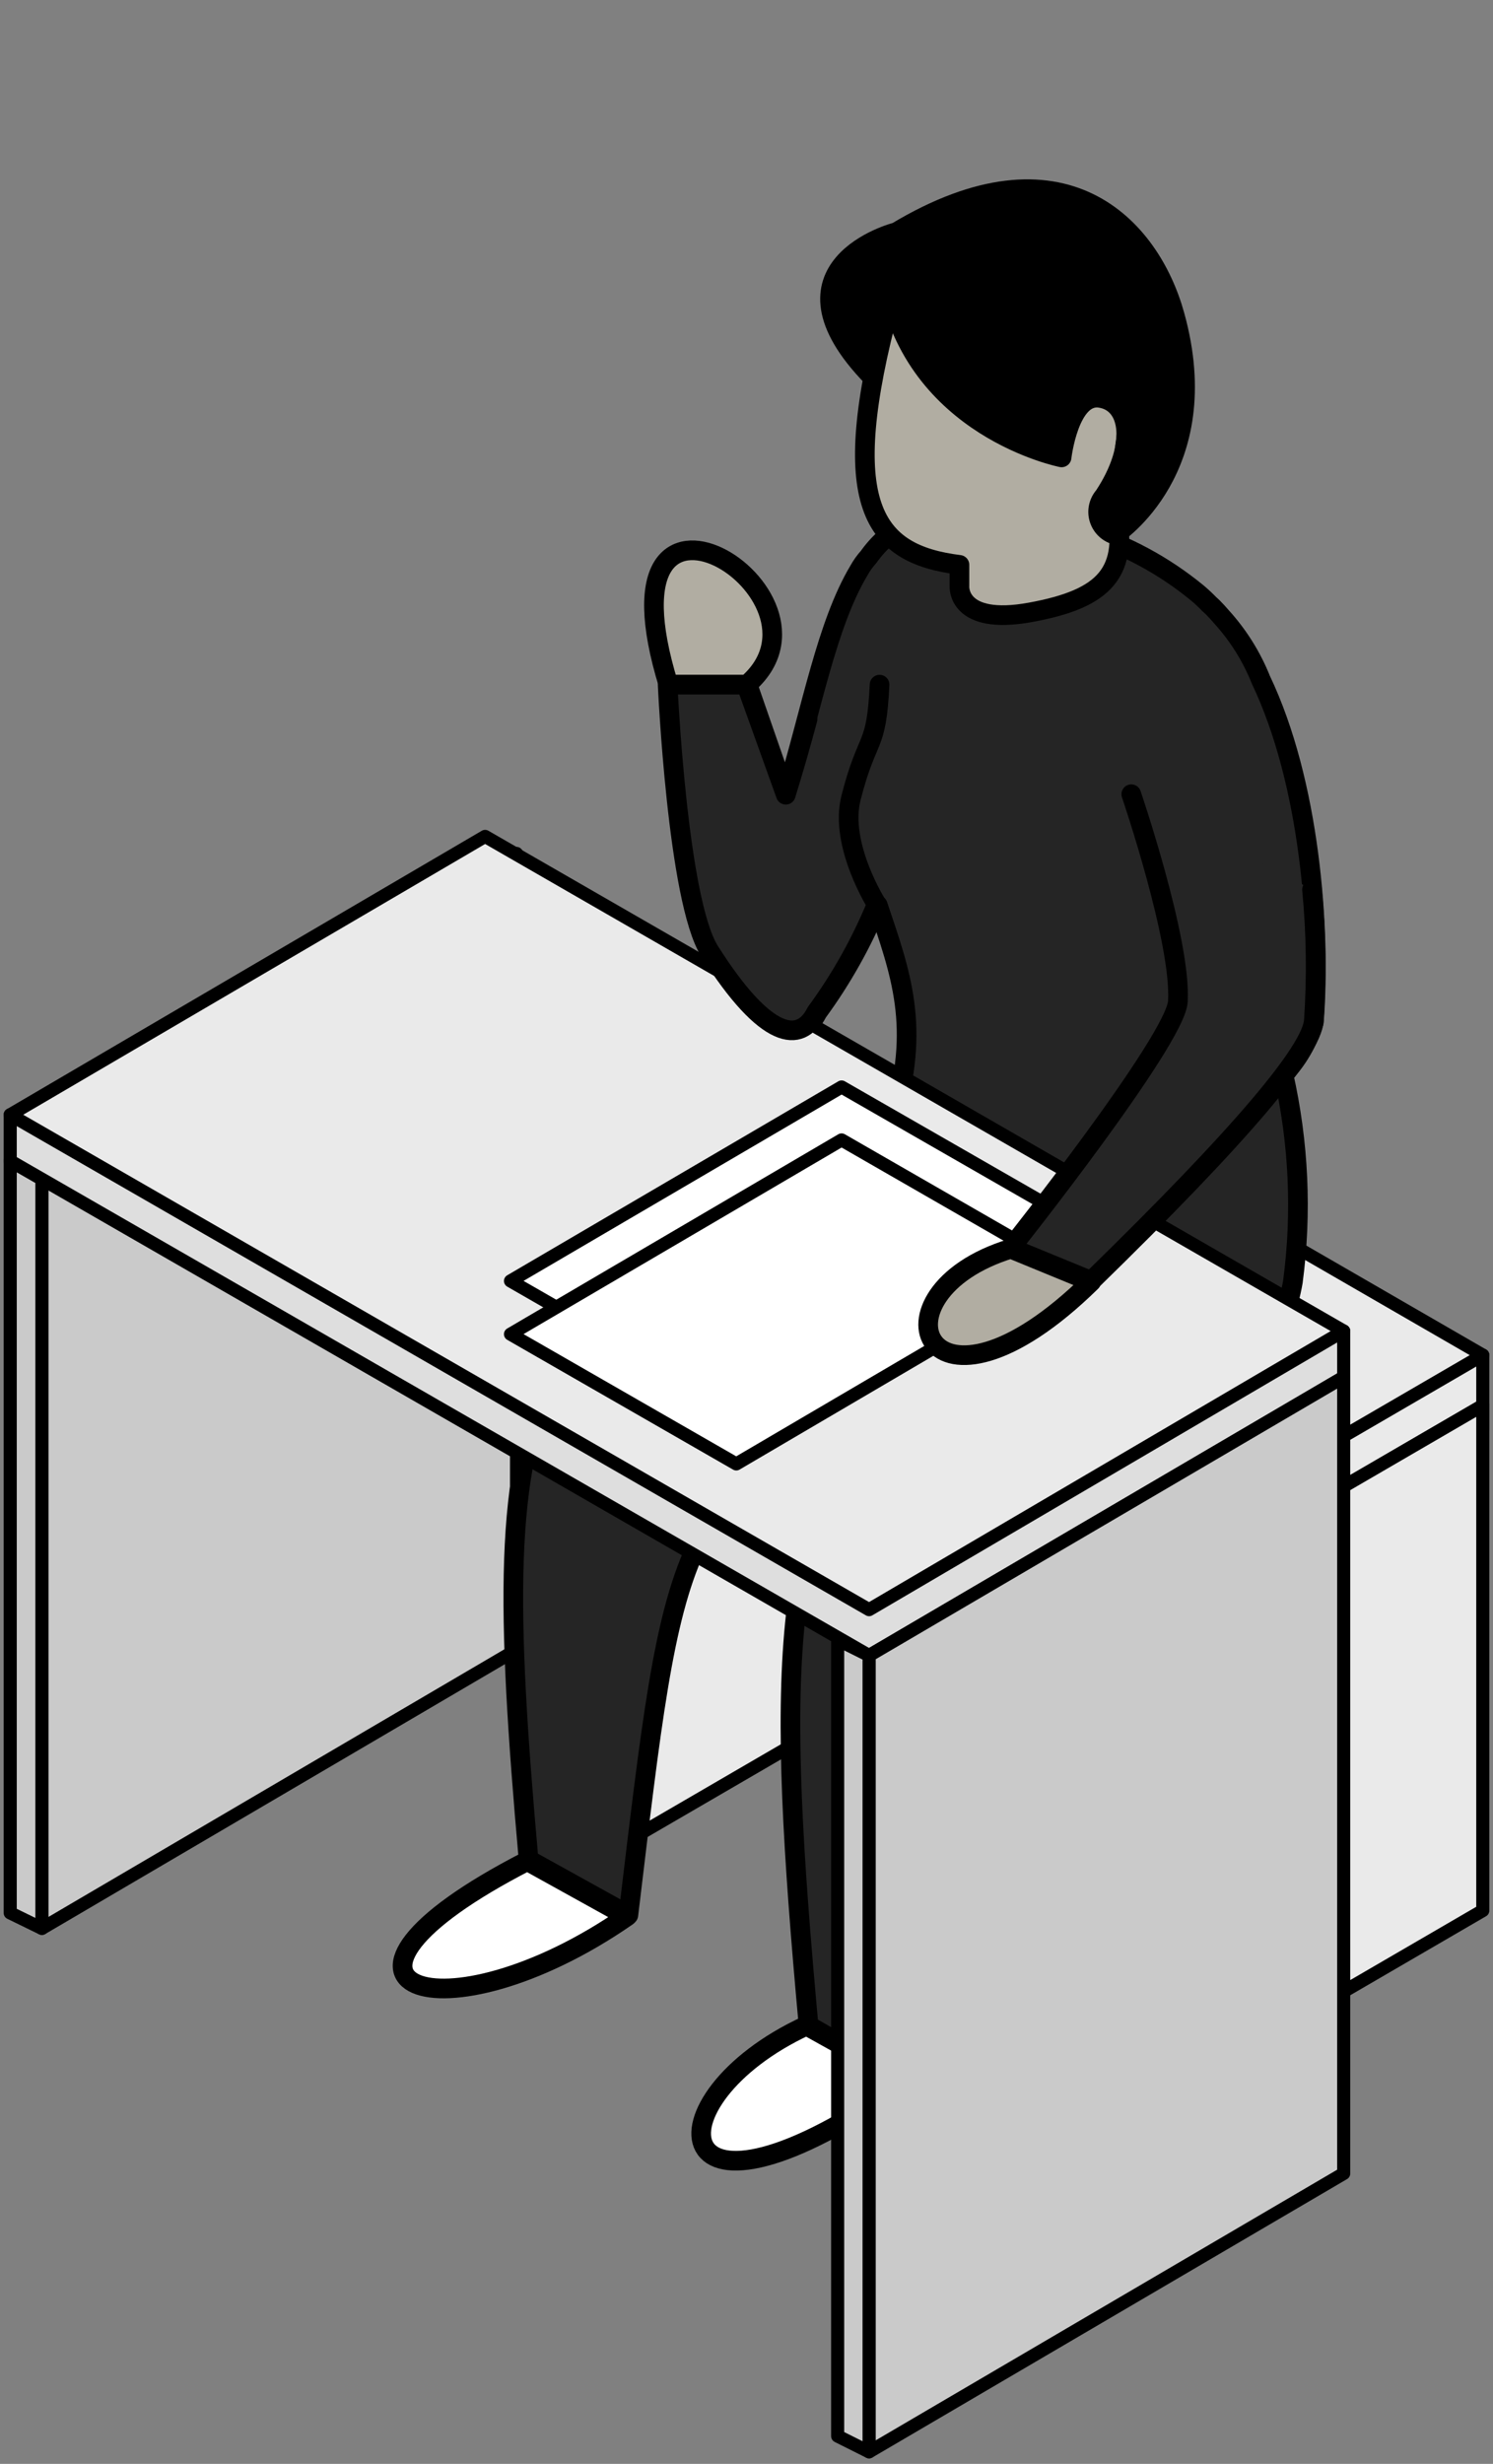 <svg width="57" height="94" viewBox="0 0 57 94" fill="none" xmlns="http://www.w3.org/2000/svg">
<rect x="0" y="0" width="57" height="94" fill="#808080" stroke="none"/>
<path d="M1.6 73.57L19.72 62.94V32.56L1.6 43.19V73.57Z" fill="#CACACA" stroke="black" stroke-width="0.5" stroke-linecap="round" stroke-linejoin="round"/>
<path d="M0.39 44.29L1.6 44.98V73.57L0.39 72.98V44.29Z" fill="#CACACA" stroke="black" stroke-width="0.5" stroke-linecap="round" stroke-linejoin="round"/>
<path d="M22.58 71.04L39.54 61.18V41.91L22.58 51.77V71.04Z" fill="#EAEAEA" stroke="black" stroke-width="0.5" stroke-linecap="round" stroke-linejoin="round"/>
<path d="M56.61 54.5V51.7H22.58V53.62L39.65 63.48L56.61 53.62" fill="#EAEAEA"/>
<path d="M56.61 54.5V51.7H22.58V53.62L39.65 63.48L56.61 53.62" stroke="black" stroke-width="0.5" stroke-linecap="round" stroke-linejoin="round"/>
<path d="M39.65 82.75L56.61 72.89V53.62L39.65 63.48V82.75Z" fill="#EAEAEA" stroke="black" stroke-width="0.5" stroke-linecap="round" stroke-linejoin="round"/>
<path d="M56.61 51.7L39.54 41.84L22.58 51.7L39.65 61.56L56.61 51.7Z" fill="#EAEAEA" stroke="black" stroke-width="0.5" stroke-linecap="round" stroke-linejoin="round"/>
<path d="M48.14 25.94C47.787 25.057 47.279 24.244 46.64 23.54C46.53 23.41 46.41 23.28 46.29 23.16L46.17 23.05C46.027 22.902 45.877 22.762 45.72 22.63C43.143 20.508 39.835 19.485 36.51 19.78C36.51 19.56 36.51 19.44 36.51 19.44C35.85 19.464 35.205 19.64 34.624 19.954C34.043 20.268 33.542 20.711 33.16 21.25C33.017 21.408 32.893 21.583 32.79 21.77C31.56 23.83 31 27 30 30.32L28.54 26.12H25.54C25.54 26.12 25.91 34.34 27.14 36.29C29.31 39.71 30.61 39.81 31.21 38.62C32.138 37.354 32.91 35.981 33.51 34.53C34.38 37.12 35.18 39.19 34.07 42.74C19.77 49.74 18.48 51.88 20.18 70.95L23.99 73.06C25.74 58.49 25.74 57.2 33.87 52.74C29.68 57.85 29.66 64.05 30.87 77.28L34.6 79.4C37.81 62.22 37.09 61.56 42.16 57.08C45.66 53.97 48.67 52.85 49.36 48.9C49.708 46.266 49.586 43.591 49 41C49.538 40.433 49.935 39.748 50.16 39C50.44 35.42 50 29.84 48.14 25.94Z" fill="#252525" stroke="black" stroke-width="0.75" stroke-linecap="round" stroke-linejoin="round"/>
<path d="M20.13 71C10.79 75.8 16.89 78 23.94 73.11L20.13 71Z" fill="white" stroke="black" stroke-width="0.75" stroke-linecap="round" stroke-linejoin="round"/>
<path d="M30.79 77.28C24.66 80.11 25.24 86.05 34.6 79.4L30.79 77.28Z" fill="white" stroke="black" stroke-width="0.75" stroke-linecap="round" stroke-linejoin="round"/>
<path d="M51.3 53.34V50.78L0.39 42.53V44.29L33.18 63.16L51.3 52.54" fill="#DEDEDE"/>
<path d="M51.3 53.34V50.78L0.39 42.53V44.29L33.18 63.16L51.3 52.54" stroke="black" stroke-width="0.5" stroke-linecap="round" stroke-linejoin="round"/>
<path d="M33.18 93.54L51.3 82.92V52.54L33.18 63.16V93.54Z" fill="#CACACA" stroke="black" stroke-width="0.5" stroke-linecap="round" stroke-linejoin="round"/>
<path d="M51.3 50.78L18.52 31.91L0.39 42.53L33.18 61.41L51.3 50.78Z" fill="#EAEAEA" stroke="black" stroke-width="0.5" stroke-linecap="round" stroke-linejoin="round"/>
<path d="M33.18 93.54L31.98 92.94V62.56L33.18 63.16V93.54Z" fill="#CACACA" stroke="black" stroke-width="0.5" stroke-linecap="round" stroke-linejoin="round"/>
<path d="M40.74 46.41L28.11 53.82L19.49 48.87L32.13 41.47L40.74 46.41Z" fill="white" stroke="black" stroke-width="0.5" stroke-linecap="round" stroke-linejoin="round"/>
<path d="M40.74 48.44L28.11 55.85L19.49 50.9L32.13 43.49L40.74 48.44Z" fill="white" stroke="black" stroke-width="0.5" stroke-linecap="round" stroke-linejoin="round"/>
<path d="M38.59 47.64C32.99 49.36 35.36 55.08 41.66 48.9L38.59 47.64Z" fill="#B1ADA2" stroke="black" stroke-width="0.75" stroke-linecap="round" stroke-linejoin="round"/>
<path d="M34 11.55C31.91 19.29 33.33 21.14 36.63 21.55V22.36C36.63 22.36 36.51 23.88 39.35 23.36C42.19 22.84 43.15 21.84 42.58 19.26C42.7 18.76 43.4 14.81 43.04 14.05C41.27 10.2 35.64 5.56 34 11.55Z" fill="#B1ADA2" stroke="black" stroke-width="0.75" stroke-linecap="round" stroke-linejoin="round"/>
<path d="M33.31 14.39L33.89 10.74C34.89 16.34 40.53 17.45 40.53 17.45C40.53 17.45 40.81 15 42 15.18C43.19 15.36 43.41 17.03 42.15 18.93C42.05 19.044 41.98 19.182 41.947 19.331C41.913 19.479 41.918 19.633 41.96 19.779C42.002 19.925 42.079 20.059 42.186 20.167C42.292 20.276 42.425 20.356 42.57 20.4C42.57 20.4 46.47 17.89 44.85 12.04C43.91 8.63 40.58 5.04 34.22 8.86C34.17 8.86 29.21 10.19 33.31 14.39Z" fill="black" stroke="black" stroke-width="0.75" stroke-linecap="round" stroke-linejoin="round"/>
<path d="M28.52 26.12C32.52 22.68 22.58 16.55 25.52 26.12H28.52Z" fill="#B1ADA2" stroke="black" stroke-width="0.75" stroke-linecap="round" stroke-linejoin="round"/>
<path d="M50.09 33.94C50.249 35.602 50.273 37.274 50.16 38.94C50.07 40.08 47.47 43.21 41.66 48.87L38.59 47.61C38.59 47.61 44.89 39.68 44.97 38.2C45.1 35.89 43.19 30.3 43.19 30.3" fill="#252525"/>
<path d="M50.09 33.94C50.249 35.602 50.273 37.274 50.16 38.94C50.07 40.08 47.47 43.21 41.66 48.87L38.59 47.61C38.59 47.61 44.89 39.68 44.97 38.2C45.1 35.89 43.19 30.3 43.19 30.3" stroke="black" stroke-width="0.75" stroke-linecap="round" stroke-linejoin="round"/>
<path d="M33.46 34.53C32.86 35.981 32.088 37.354 31.16 38.62C30.56 39.81 29.26 39.71 27.09 36.29C25.86 34.34 25.49 26.12 25.49 26.12H28.49L30 30.32C30.31 29.32 30.58 28.37 30.83 27.44" fill="#252525"/>
<path d="M33.46 34.53C32.86 35.981 32.088 37.354 31.16 38.62V38.62C30.56 39.81 29.26 39.71 27.09 36.29C25.86 34.34 25.49 26.12 25.49 26.12H28.49L30 30.32C30.31 29.32 30.58 28.37 30.83 27.44" stroke="black" stroke-width="0.75" stroke-linecap="round" stroke-linejoin="round"/>
<path d="M33.58 26.12C33.46 28.65 33.12 27.97 32.49 30.44C32.03 32.24 33.49 34.53 33.49 34.53" stroke="black" stroke-width="0.75" stroke-linecap="round" stroke-linejoin="round"/>
</svg>
